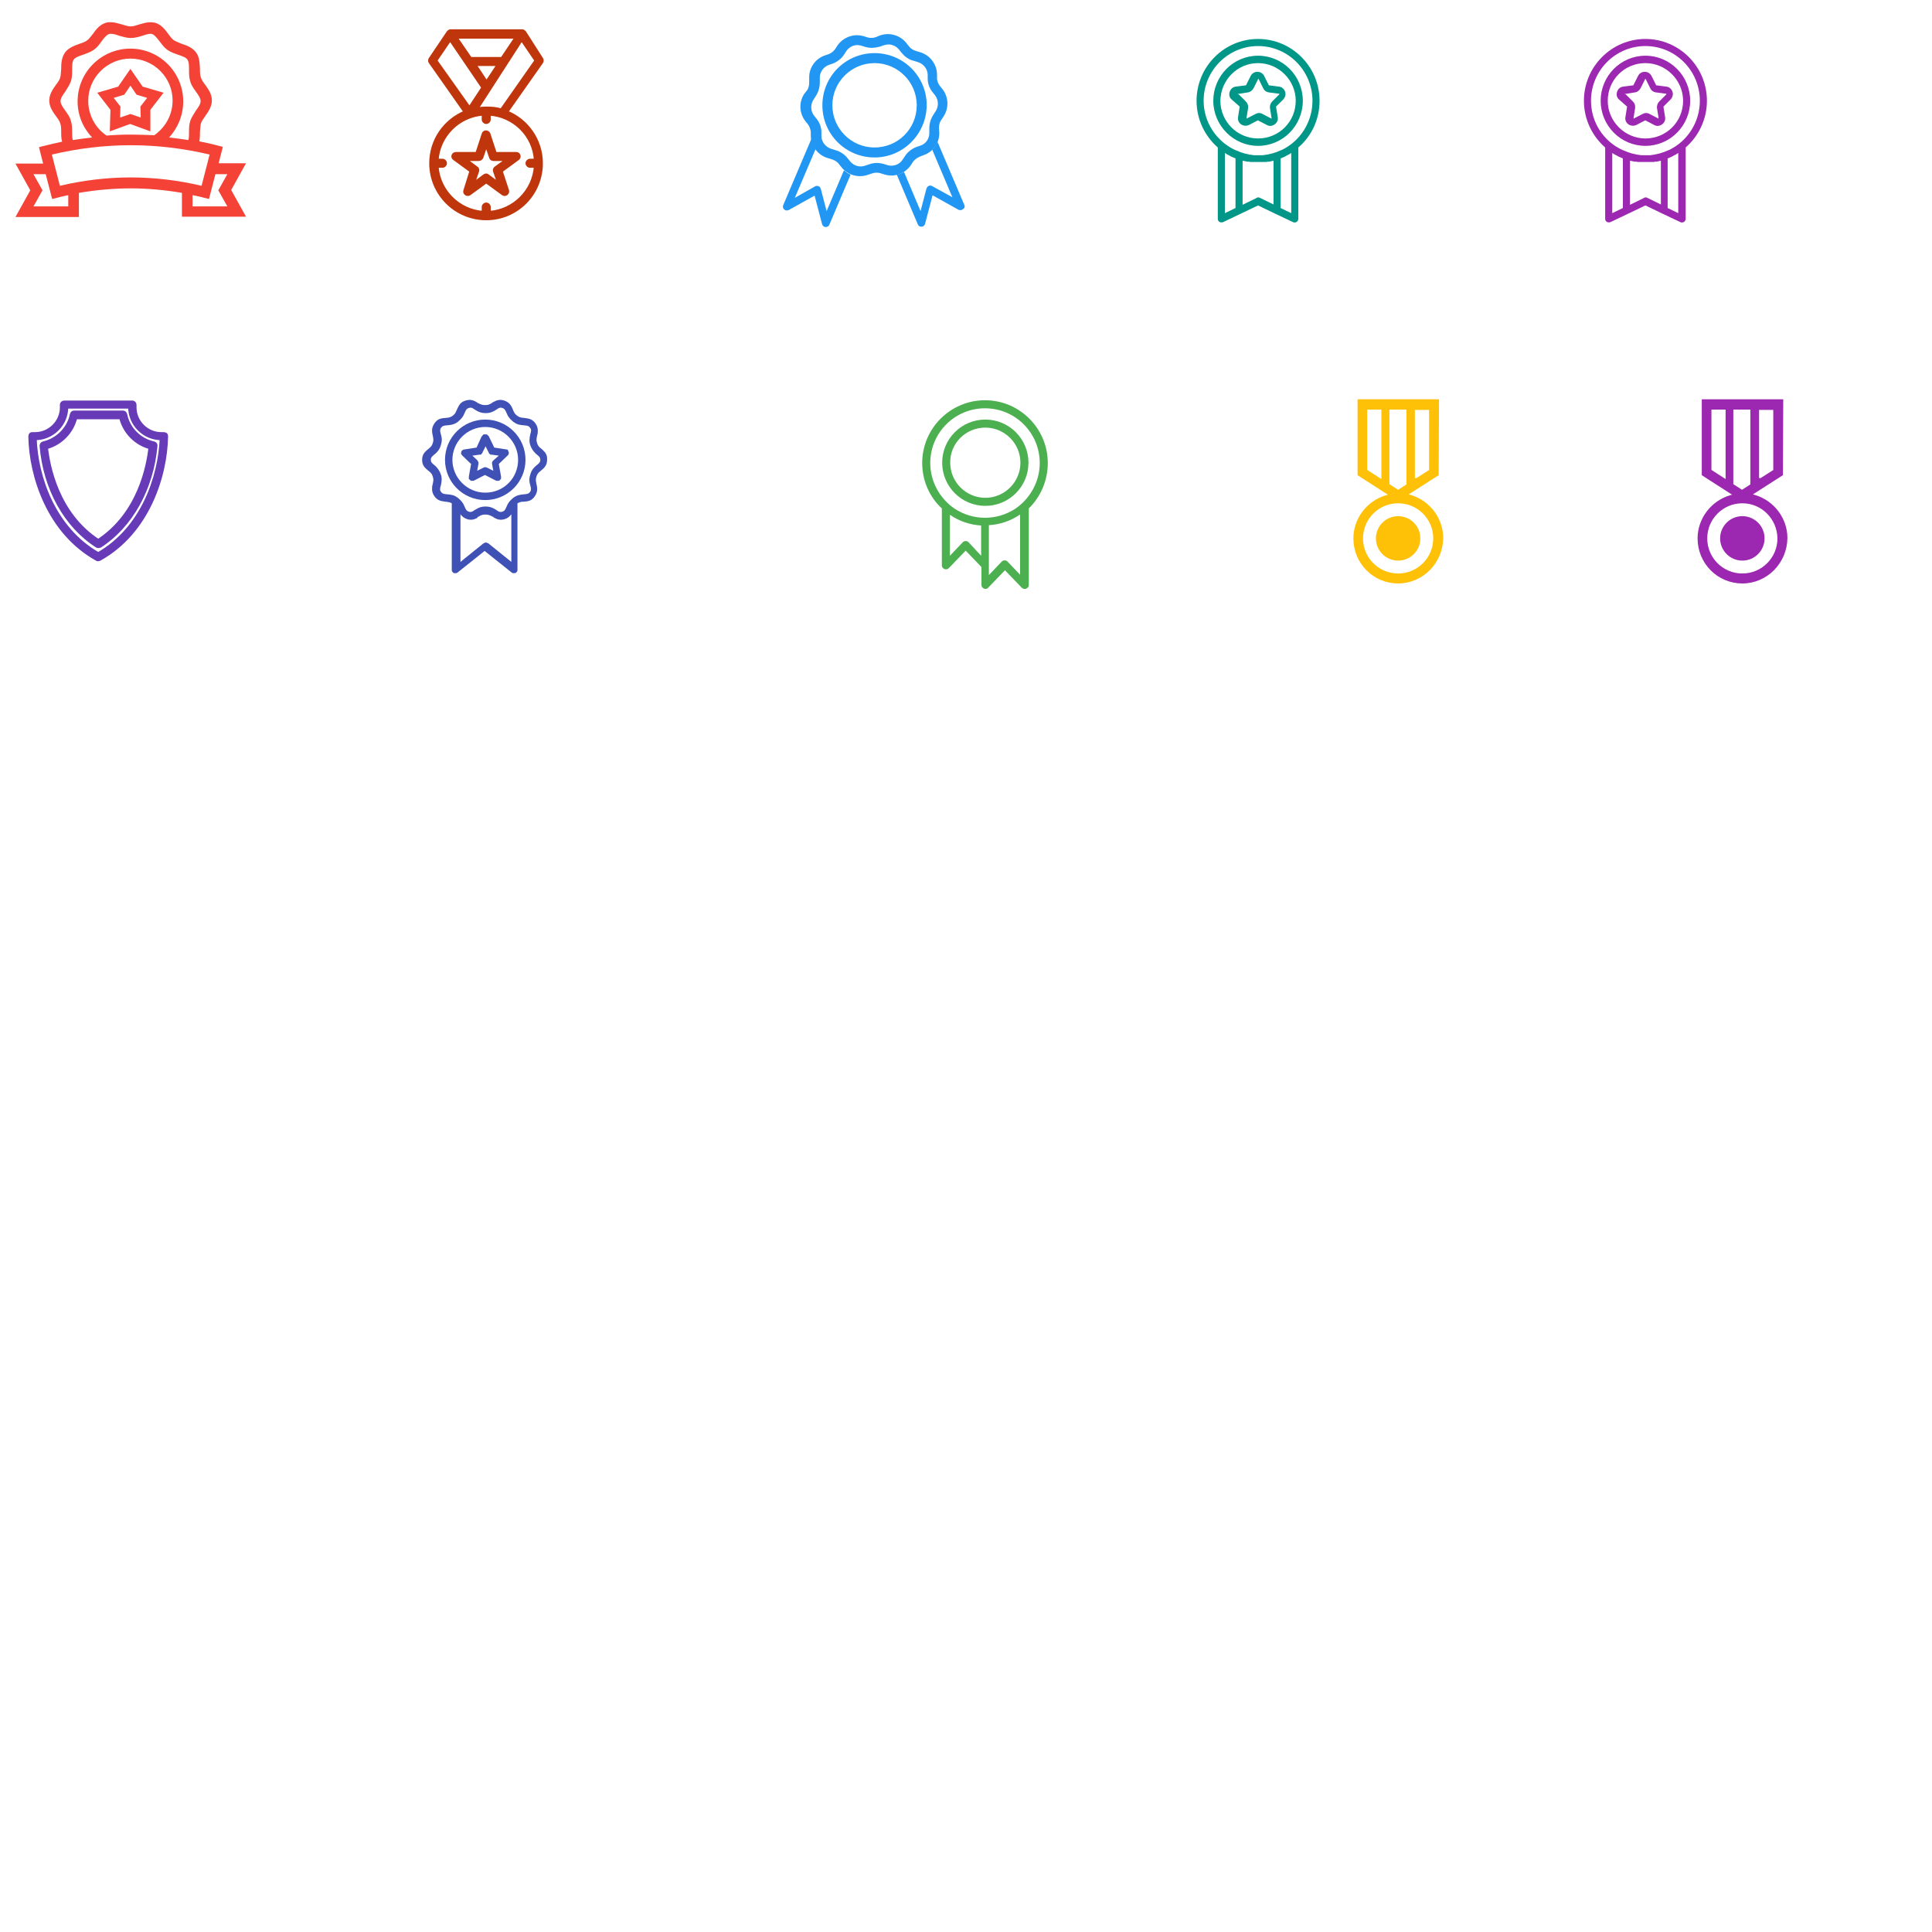 <?xml version="1.0" encoding="utf-8"?>
<!-- Generator: Adobe Illustrator 21.0.0, SVG Export Plug-In . SVG Version: 6.00 Build 0)  -->
<svg version="1.1" id="Layer_1" xmlns="http://www.w3.org/2000/svg" xmlns:xlink="http://www.w3.org/1999/xlink" x="0px" y="0px"
	 viewBox="0 0 600 600" style="enable-background:new 0 0 600 600;" xml:space="preserve">
<style type="text/css">
	.st0{fill:#F44336;}
	.st1{fill:#BF360C;stroke:#BF360C;stroke-miterlimit:10;}
	.st2{fill:#2196F3;stroke:#2196F3;stroke-miterlimit:10;}
	.st3{fill:#009688;}
	.st4{fill:#9C27B0;}
	.st5{fill:#673AB7;stroke:#673AB7;stroke-miterlimit:10;}
	.st6{fill:#3F51B5;}
	.st7{fill:#4CAF50;}
	.st8{fill:#FFC107;stroke:#FFC107;stroke-miterlimit:10;}
	.st9{fill:#9C27B0;stroke:#9C27B0;stroke-miterlimit:10;}
</style>
<g>
	<path class="st0" d="M46.7,34.1l4.1-5.3l-6.5-1.9l-3.8-5.5l-3.8,5.5l-6.5,1.9l4.1,5.3l-0.2,6.7l6.3-2.3l6.3,2.3L46.7,34.1z
		 M43.7,36.5l-3.2-1.1l-3.2,1.1l0.1-3.4l-2.1-2.7l3.3-1l1.9-2.8l1.9,2.8l3.3,1l-2.1,2.7L43.7,36.5z"/>
	<path class="st0" d="M56.5,67.4v-7.5c-5.2-0.9-10.6-1.4-15.9-1.4c-5.4,0-10.8,0.5-16.1,1.4v7.5H4.8l4.6-8.3l-4.6-8.3h8.6l-1.3-5.1
		l1.6-0.4c1.7-0.4,3.6-0.9,5.6-1.3C19,43,19,42,19,41c0-1,0-1.9-0.3-2.7c-0.2-0.7-0.7-1.4-1.3-2.2c-1-1.4-2.1-2.9-2.1-4.9
		c0-1.9,1.1-3.5,2.1-4.9c0.6-0.8,1.1-1.5,1.3-2.2c0.2-0.7,0.2-1.7,0.3-2.7c0-1.7,0.1-3.5,1.2-5.1c1.1-1.5,2.9-2.1,4.5-2.7
		c0.9-0.3,1.8-0.6,2.4-1.1c0.6-0.4,1.1-1.2,1.7-1.9c1-1.4,2.1-2.9,4-3.5c0.5-0.2,1-0.2,1.6-0.2c1.2,0,2.4,0.4,3.5,0.7
		c1,0.3,1.9,0.6,2.7,0.6c0.8,0,1.7-0.3,2.6-0.6c1.1-0.3,2.3-0.7,3.5-0.7c0.6,0,1.1,0.1,1.6,0.2c1.8,0.6,3,2.1,4,3.5
		c0.6,0.8,1.1,1.5,1.7,1.9c0.6,0.4,1.5,0.7,2.4,1.1c1.6,0.5,3.4,1.2,4.5,2.7c1.1,1.5,1.1,3.4,1.2,5.1c0,1,0,1.9,0.3,2.7
		c0.2,0.7,0.7,1.4,1.3,2.2c1,1.4,2.1,2.9,2.1,4.9c0,1.9-1.1,3.5-2.1,4.9c-0.5,0.8-1.1,1.5-1.3,2.2c-0.2,0.7-0.2,1.7-0.3,2.7
		c0,0.9,0,1.9-0.2,2.9c2,0.4,3.9,0.8,5.7,1.3l1.6,0.4l-1.3,5.1h8.5l-4.6,8.3l4.6,8.3H56.5z M70.6,64.1l-2.8-5l2.8-5h-3.7l-2,7.7
		l-1.6-0.4c-1-0.3-2.2-0.5-3.5-0.8v3.5H70.6z M21.2,64.1v-3.5c-1.3,0.3-2.4,0.5-3.4,0.8l-1.6,0.4l-2-7.7h-3.8l2.8,5l-2.8,5H21.2z
		 M18.6,57.7c7.2-1.7,14.6-2.6,22-2.6c7.4,0,14.8,0.9,22,2.6l2.5-9.7c-8-1.9-16.2-2.9-24.5-2.9c-8.2,0-16.5,1-24.5,2.9L18.6,57.7z
		 M34.4,10.5c-0.2,0-0.4,0-0.6,0.1c-0.8,0.3-1.6,1.3-2.3,2.3c-0.7,1-1.4,1.9-2.4,2.6c-1,0.7-2.2,1.1-3.3,1.5
		c-1.2,0.4-2.4,0.8-2.9,1.5c-0.5,0.7-0.5,1.9-0.5,3.2c0,1.2,0,2.4-0.4,3.6c-0.4,1.1-1.1,2.1-1.7,3.1c-0.8,1.1-1.5,2.1-1.5,3
		c0,0.9,0.7,1.9,1.5,3c0.7,1,1.4,1.9,1.7,3.1c0.4,1.2,0.4,2.4,0.4,3.6c0,0.9,0,1.7,0.2,2.4c2-0.3,4-0.6,6-0.8
		c-2.9-3.1-4.5-7-4.5-11.2c0-9.1,7.4-16.4,16.4-16.4c9.1,0,16.4,7.4,16.4,16.4c0,4.2-1.6,8.2-4.4,11.2c2,0.2,4,0.5,6,0.8
		c0.2-0.7,0.2-1.5,0.2-2.4c0-1.2,0-2.4,0.4-3.6c0.4-1.1,1.1-2.1,1.7-3.1c0.8-1.1,1.5-2.1,1.5-3s-0.7-1.9-1.5-3
		c-0.7-1-1.4-1.9-1.7-3.1c-0.4-1.2-0.4-2.4-0.4-3.6c0-1.3,0-2.5-0.5-3.2c-0.5-0.7-1.7-1.1-2.9-1.5c-1.1-0.4-2.3-0.8-3.3-1.5
		c-1-0.7-1.7-1.7-2.4-2.6c-0.8-1-1.5-2-2.3-2.3c-0.2-0.1-0.4-0.1-0.6-0.1c-0.7,0-1.6,0.3-2.5,0.6c-1.2,0.4-2.4,0.7-3.6,0.7
		s-2.5-0.4-3.6-0.7C36,10.7,35.1,10.5,34.4,10.5z M40.5,18.2c-7.2,0-13.1,5.9-13.1,13.1c0,4.3,2.1,8.4,5.7,10.8
		c2.5-0.2,5-0.3,7.5-0.3c2.4,0,4.9,0.1,7.3,0.2c3.6-2.5,5.7-6.5,5.7-10.8C53.6,24.1,47.8,18.2,40.5,18.2z"/>
</g>
<g>
	<g>
		<path class="st1" d="M162.9,10c-0.2-0.2-0.5-0.4-0.7-0.4h-22.3l0,0l0,0l0,0c-0.3,0-0.5,0.2-0.7,0.4l-5.6,8.3c-0.2,0.3-0.2,0.7,0,1
			l10.9,15.5c-6.3,2.6-10.7,8.7-10.7,15.9c0,9.5,7.7,17.2,17.2,17.2c9.5,0,17.1-7.7,17.1-17.2c0-7.2-4.5-13.4-10.8-15.9l10.9-15.5
			c0.2-0.3,0.2-0.7,0-1L162.9,10z M151.1,25.6l-3.7-5.6h7.4L151.1,25.6z M155.9,18.2h-9.8l-4.6-6.7h18.9L155.9,18.2z M139.8,12.2
			l10.2,15l-4.2,6.4l-10.5-14.8L139.8,12.2z M166.3,49.8h-1.7c-0.5,0-0.9,0.4-0.9,0.9c0,0.5,0.4,0.9,0.9,0.9h1.7
			c-0.5,7.7-6.7,13.9-14.4,14.4v-1.7c0-0.5-0.4-0.9-0.9-0.9s-0.9,0.4-0.9,0.9v1.7c-7.7-0.5-13.9-6.7-14.4-14.4h1.7
			c0.5,0,0.9-0.4,0.9-0.9c0-0.5-0.4-0.9-0.9-0.9h-1.7c0.5-7.7,6.7-13.9,14.4-14.4v1.7c0,0.5,0.4,0.9,0.9,0.9s0.9-0.4,0.9-0.9v-1.7
			C159.7,35.9,165.9,42.1,166.3,49.8z M155.7,34.2c-1.5-0.5-3-0.6-4.6-0.6c-1.1,0-2.1,0.1-3.1,0.3L162,12.2l4.5,6.6L155.7,34.2z"/>
	</g>
	<g>
		<path class="st1" d="M151.8,41.6c-0.3-0.8-1.5-0.8-1.7,0l-2,6.1h-6.5c-0.9,0-1.3,1.1-0.5,1.6l5.2,3.8l-1.9,6.1
			c-0.3,0.8,0.7,1.5,1.4,1l5.2-3.8l5.2,3.8c0.7,0.5,1.6-0.2,1.4-1l-2-6.1l5.2-3.8c0.7-0.5,0.4-1.6-0.5-1.6h-6.5L151.8,41.6z
			 M154,52.1c-0.4,0.3-0.5,0.6-0.4,1l1.4,4.1l-3.5-2.6c-0.3-0.3-0.7-0.3-1.1,0l-3.5,2.6l1.4-4.1c0.1-0.4,0-0.8-0.4-1l-3.5-2.6h4.3
			c0.4,0,0.7-0.3,0.9-0.6l1.4-4.1l1.4,4.1c0.1,0.4,0.5,0.6,0.9,0.6h4.3L154,52.1z"/>
	</g>
</g>
<g>
	<path class="st2" d="M282.4,51.1l0.7-1.1c0.6-0.8,1.4-1.4,2.3-1.8l1.3-0.5c2.8-1,4.6-3.6,4.5-6.6l-0.1-1.3c0-1,0.2-2,0.8-2.8
		l0.7-1.1c1.6-2.4,1.5-5.6-0.3-7.9l-0.8-1c-0.6-0.8-1-1.7-1-2.7l0-1.3c-0.1-2.9-2.1-5.5-4.9-6.3l-1.3-0.4c-1-0.3-1.8-0.8-2.4-1.6
		l-0.8-1c-1.8-2.3-4.9-3.2-7.7-2.2l-1.2,0.5c-0.9,0.3-1.9,0.4-2.9,0.1l-1.3-0.4c-2.8-0.8-5.8,0.3-7.5,2.7l-0.7,1.1
		c-0.6,0.8-1.3,1.4-2.3,1.8l-1.2,0.4c-2.8,1-4.6,3.6-4.5,6.6l0,1.3c0,1-0.2,2-0.8,2.8l-0.8,1c-1.6,2.4-1.5,5.6,0.3,7.9l0.8,1
		c0.6,0.8,0.9,1.7,1,2.7l0,1.3c0.1,2.9,2.1,5.5,4.9,6.3l1.3,0.4c0.9,0.3,1.8,0.8,2.4,1.6l0.8,1c1.8,2.3,4.9,3.2,7.7,2.2l1.2-0.4
		c0.9-0.3,1.9-0.4,2.9-0.1l1.3,0.4C277.7,54.6,280.7,53.5,282.4,51.1z M280.7,49.9c-1.1,1.7-3.2,2.4-5.1,1.9l-1.3-0.4
		c-1.4-0.4-2.8-0.4-4.2,0.1l-1.2,0.4c-1.9,0.7-4,0.1-5.3-1.5l-0.8-1c-0.9-1.1-2.1-1.9-3.5-2.3l-1.3-0.4c-1.9-0.6-3.3-2.3-3.4-4.3
		l0-1.3c0-1.4-0.5-2.8-1.4-3.9l-0.8-1c-1.2-1.6-1.3-3.8-0.2-5.5l0.7-1.1c0.8-1.2,1.2-2.6,1.2-4l0-1.3c-0.1-2,1.2-3.9,3.1-4.6
		l1.2-0.4c1.3-0.5,2.5-1.4,3.3-2.6l0.7-1.1c0.9-1.3,2.3-2.1,3.9-2.1c0.4,0,0.9,0.1,1.3,0.2l1.3,0.4c1.4,0.4,2.8,0.3,4.2-0.1l1.2-0.4
		c1.9-0.7,4-0.1,5.3,1.5l0.8,1c0.9,1.1,2.1,2,3.5,2.3l1.3,0.4c1.9,0.6,3.3,2.3,3.4,4.3l0,1.3c0,1.4,0.5,2.8,1.4,3.9l0.8,1
		c1.2,1.6,1.3,3.8,0.2,5.5l-0.7,1.1c-0.8,1.2-1.2,2.6-1.2,4l0,1.3c0.1,2-1.2,3.9-3.1,4.5l-1.2,0.4c-1.3,0.5-2.5,1.4-3.3,2.6
		L280.7,49.9z"/>
	<path class="st2" d="M287.3,32.7c0-8.7-7-15.7-15.7-15.7c-8.7,0-15.7,7-15.7,15.7s7,15.7,15.7,15.7l0,0
		C280.2,48.4,287.2,41.4,287.3,32.7z M271.6,46.3c-7.5,0-13.6-6.1-13.6-13.6s6.1-13.6,13.6-13.6c7.5,0,13.6,6.1,13.6,13.6
		C285.2,40.3,279.1,46.3,271.6,46.3z"/>
	<path class="st2" d="M299,63.8l-7.9-18.6c-0.3,0.5-0.6,1-1,1.4l6.7,15.8l-7.6-4.2c-0.2-0.1-0.4-0.1-0.6,0c-0.2,0.1-0.3,0.3-0.4,0.5
		l-2.2,8.4l-5.5-13c-0.4,0.2-0.8,0.4-1.3,0.5l6.3,14.9c0.1,0.3,0.4,0.4,0.6,0.4h0.1c0.3,0,0.5-0.2,0.6-0.5l2.5-9.5l8.6,4.8
		c0.3,0.1,0.6,0.1,0.8-0.1C299.1,64.4,299.2,64.1,299,63.8z"/>
	<path class="st2" d="M256.6,67.1l-2.2-8.4c-0.1-0.2-0.2-0.4-0.4-0.4c-0.2-0.1-0.4-0.1-0.6,0l-7.6,4.3l6.9-16.2
		c-0.3-0.6-0.6-1.2-0.8-1.8l-8.2,19.3c-0.1,0.3-0.1,0.6,0.2,0.8c0.2,0.2,0.5,0.2,0.8,0.1l8.6-4.8l2.5,9.5c0.1,0.3,0.3,0.5,0.6,0.5
		h0.1c0.3,0,0.5-0.2,0.6-0.4l6.4-15.1c-0.4-0.2-0.8-0.5-1.2-0.8L256.6,67.1z"/>
</g>
<g>
	<g>
		<path class="st3" d="M384.4,29.2C384.4,29.1,384.4,29.1,384.4,29.2l3.1-0.5c0.8-0.1,1.4-0.6,1.8-1.3l1.4-2.8c0,0,0-0.1,0.1-0.1
			c0.1,0,0.1,0,0.1,0.1l1.4,2.8c0.3,0.7,1,1.2,1.8,1.3l3.1,0.4c0,0,0.1,0,0.1,0.1c0,0.1,0,0.1,0,0.1l-2.2,2.2
			c-0.5,0.5-0.8,1.3-0.7,2.1l0.5,3.1c0,0,0,0.1,0,0.1c-0.1,0-0.1,0-0.1,0l-2.7-1.4c-0.3-0.2-0.7-0.3-1.1-0.3c-0.4,0-0.7,0.1-1.1,0.3
			l-2.7,1.4c0,0-0.1,0-0.1,0c-0.1,0,0-0.1,0-0.1l0.5-3.1c0.1-0.8-0.1-1.5-0.7-2.1l-2.2-2.2C384.4,29.3,384.3,29.3,384.4,29.2
			L384.4,29.2z M385,33.1C385.1,33.1,385.1,33.2,385,33.1l-0.5,3.2c-0.2,0.9,0.2,1.8,0.9,2.3c0.7,0.5,1.7,0.6,2.5,0.2l2.7-1.4
			c0,0,0.1,0,0.1,0l2.7,1.4c0.3,0.2,0.7,0.3,1.1,0.3c0.5,0,1-0.2,1.4-0.5c0.7-0.5,1.1-1.4,0.9-2.3l-0.5-3.1c0,0,0-0.1,0-0.1l2.2-2.2
			c0.6-0.6,0.9-1.6,0.6-2.4c-0.3-0.9-1-1.5-1.9-1.6l-3.1-0.4c0,0-0.1,0-0.1-0.1l-1.4-2.8h0c-0.4-0.8-1.2-1.3-2.1-1.3
			c-0.9,0-1.7,0.5-2.1,1.3l-1.4,2.8c0,0,0,0.1-0.1,0.1l-3.1,0.4c-0.9,0.1-1.6,0.7-1.9,1.6c-0.3,0.9-0.1,1.8,0.6,2.4L385,33.1z
			 M401,47.5v18.7l-3.3-1.6V49.2c0.5-0.2,1-0.4,1.4-0.6c0.1,0,0.1-0.1,0.2-0.1c0.1-0.1,0.2-0.1,0.3-0.2
			C400.1,48.1,400.6,47.8,401,47.5L401,47.5z M390.2,61.5l-4.3,2.1V49.9c0.1,0,0.2,0.1,0.4,0.1c0,0,0.1,0,0.1,0c0.1,0,0.2,0,0.3,0.1
			c0.1,0,0.2,0,0.2,0c0.1,0,0.2,0,0.3,0.1c0.1,0,0.2,0,0.3,0c0.1,0,0.2,0,0.3,0c0.1,0,0.3,0,0.4,0.1c0.1,0,0.1,0,0.2,0
			c0.1,0,0.3,0,0.4,0c0.1,0,0.1,0,0.2,0c0.1,0,0.2,0,0.3,0l0,0c0,0,0,0,0,0c0.1,0,0.1,0,0.2,0c0.1,0,0.2,0,0.4,0c0,0,0.1,0,0.1,0
			c0,0,0.1,0,0.1,0c0.2,0,0.4,0,0.6,0s0.4,0,0.6,0c0,0,0.1,0,0.1,0c0,0,0.1,0,0.1,0c0.1,0,0.2,0,0.4,0c0.1,0,0.1,0,0.2,0
			c0,0,0,0,0,0l0,0c0.1,0,0.2,0,0.3,0c0.1,0,0.1,0,0.2,0c0.1,0,0.3,0,0.4,0c0.1,0,0.1,0,0.2,0c0.1,0,0.3,0,0.4-0.1
			c0.1,0,0.2,0,0.3,0c0.1,0,0.2,0,0.3,0c0.1,0,0.2,0,0.3-0.1c0.1,0,0.2,0,0.2,0c0.1,0,0.2,0,0.3-0.1c0,0,0.1,0,0.1,0
			c0.1,0,0.2-0.1,0.4-0.1v13.6l-4.3-2.1c-0.2-0.1-0.3-0.1-0.5-0.1S390.4,61.4,390.2,61.5L390.2,61.5z M380.4,47.5
			c0.4,0.3,0.9,0.6,1.4,0.8c0.1,0.1,0.2,0.1,0.3,0.2c0.1,0,0.1,0.1,0.2,0.1c0.5,0.2,0.9,0.4,1.4,0.6v15.4l-3.3,1.6V47.5z
			 M373.8,31.3c0-9.4,7.6-17,16.9-17c9.3,0,16.9,7.6,16.9,17c0,6.7-3.9,12.6-9.6,15.3c-0.1,0-0.2,0.1-0.3,0.1c0,0,0,0,0,0
			c-1.7,0.8-3.6,1.3-5.5,1.5c0,0,0,0,0,0c-0.1,0-0.2,0-0.3,0c0,0-0.1,0-0.1,0c-0.1,0-0.2,0-0.2,0c-0.1,0-0.1,0-0.2,0
			c-0.1,0-0.1,0-0.2,0c-0.1,0-0.3,0-0.4,0s-0.3,0-0.4,0c-0.1,0-0.1,0-0.2,0c-0.1,0-0.1,0-0.2,0c-0.1,0-0.2,0-0.2,0c0,0-0.1,0-0.1,0
			c-0.1,0-0.2,0-0.3,0c0,0,0,0,0,0c-1.9-0.2-3.8-0.7-5.5-1.5l0,0c-0.1,0-0.2-0.1-0.3-0.1C377.8,43.9,373.8,38,373.8,31.3L373.8,31.3
			z M409.8,31.3c0-10.6-8.6-19.2-19.1-19.2c-10.5,0-19.1,8.6-19.1,19.2c0,5.8,2.6,11,6.6,14.5V68c0,0.4,0.2,0.7,0.5,0.9
			c0.3,0.2,0.7,0.2,1.1,0.1l10.9-5.2l5.4,2.6l0,0l5.5,2.6c0.2,0.1,0.3,0.1,0.5,0.1c0.2,0,0.4-0.1,0.6-0.2c0.3-0.2,0.5-0.6,0.5-0.9
			V45.8C407.3,42.3,409.8,37.1,409.8,31.3L409.8,31.3z M390.7,19.6c6.4,0,11.7,5.3,11.7,11.7c0,6.5-5.2,11.7-11.7,11.7
			s-11.7-5.3-11.7-11.7C379.1,24.8,384.3,19.6,390.7,19.6 M390.7,45.3c7.7,0,13.9-6.3,13.9-14c0-7.7-6.2-14-13.9-14
			s-13.9,6.3-13.9,14C376.8,39,383.1,45.3,390.7,45.3"/>
	</g>
</g>
<g>
	<g>
		<path class="st4" d="M504.6,29.2C504.6,29.1,504.7,29.1,504.6,29.2l3.1-0.5c0.8-0.1,1.4-0.6,1.8-1.3l1.4-2.8c0,0,0-0.1,0.1-0.1
			c0.1,0,0.1,0,0.1,0.1l1.4,2.8c0.3,0.7,1,1.2,1.8,1.3l3.1,0.4c0,0,0.1,0,0.1,0.1c0,0.1,0,0.1,0,0.1l-2.2,2.2
			c-0.5,0.5-0.8,1.3-0.7,2.1l0.5,3.1c0,0,0,0.1,0,0.1c-0.1,0-0.1,0-0.1,0l-2.7-1.4c-0.3-0.2-0.7-0.3-1.1-0.3c-0.4,0-0.7,0.1-1.1,0.3
			l-2.7,1.4c0,0-0.1,0-0.1,0c-0.1,0,0-0.1,0-0.1l0.5-3.1c0.1-0.8-0.1-1.5-0.7-2.1l-2.2-2.2C504.6,29.3,504.6,29.3,504.6,29.2
			L504.6,29.2z M505.3,33.1C505.3,33.1,505.3,33.2,505.3,33.1l-0.5,3.2c-0.2,0.9,0.2,1.8,0.9,2.3c0.7,0.5,1.7,0.6,2.5,0.2l2.7-1.4
			c0,0,0.1,0,0.1,0l2.7,1.4c0.3,0.2,0.7,0.3,1.1,0.3c0.5,0,1-0.2,1.4-0.5c0.7-0.5,1.1-1.4,0.9-2.3l-0.5-3.1c0,0,0-0.1,0-0.1l2.2-2.2
			c0.6-0.6,0.9-1.6,0.6-2.4c-0.3-0.9-1-1.5-1.9-1.6l-3.1-0.4c0,0-0.1,0-0.1-0.1l-1.4-2.8h0c-0.4-0.8-1.2-1.3-2.1-1.3
			c-0.9,0-1.7,0.5-2.1,1.3l-1.4,2.8c0,0,0,0.1-0.1,0.1l-3.1,0.4c-0.9,0.1-1.6,0.7-1.9,1.6c-0.3,0.9-0.1,1.8,0.6,2.4L505.3,33.1z
			 M521.2,47.5v18.7l-3.3-1.6V49.2c0.5-0.2,1-0.4,1.4-0.6c0.1,0,0.1-0.1,0.2-0.1c0.1-0.1,0.2-0.1,0.3-0.2
			C520.3,48.1,520.8,47.8,521.2,47.5L521.2,47.5z M510.5,61.5l-4.3,2.1V49.9c0.1,0,0.2,0.1,0.4,0.1c0,0,0.1,0,0.1,0
			c0.1,0,0.2,0,0.3,0.1c0.1,0,0.2,0,0.2,0c0.1,0,0.2,0,0.3,0.1c0.1,0,0.2,0,0.3,0c0.1,0,0.2,0,0.3,0c0.1,0,0.3,0,0.4,0.1
			c0.1,0,0.1,0,0.2,0c0.1,0,0.3,0,0.4,0c0.1,0,0.1,0,0.2,0c0.1,0,0.2,0,0.3,0c0,0,0,0,0,0c0,0,0,0,0,0c0.1,0,0.1,0,0.2,0
			c0.1,0,0.2,0,0.4,0c0,0,0.1,0,0.1,0c0,0,0.1,0,0.1,0c0.2,0,0.4,0,0.6,0s0.4,0,0.6,0c0,0,0.1,0,0.1,0c0,0,0.1,0,0.1,0
			c0.1,0,0.2,0,0.4,0c0.1,0,0.1,0,0.2,0c0,0,0,0,0,0l0,0c0.1,0,0.2,0,0.3,0c0.1,0,0.1,0,0.2,0c0.1,0,0.3,0,0.4,0c0.1,0,0.1,0,0.2,0
			c0.1,0,0.3,0,0.4-0.1c0.1,0,0.2,0,0.3,0c0.1,0,0.2,0,0.3,0c0.1,0,0.2,0,0.3-0.1c0.1,0,0.2,0,0.2,0c0.1,0,0.2,0,0.3-0.1
			c0,0,0.1,0,0.1,0c0.1,0,0.2-0.1,0.4-0.1v13.6l-4.3-2.1c-0.2-0.1-0.3-0.1-0.5-0.1S510.6,61.4,510.5,61.5L510.5,61.5z M500.7,47.5
			c0.4,0.3,0.9,0.6,1.4,0.8c0.1,0.1,0.2,0.1,0.3,0.2c0.1,0,0.1,0.1,0.2,0.1c0.5,0.2,0.9,0.4,1.4,0.6v15.4l-3.3,1.6V47.5z
			 M494.1,31.3c0-9.4,7.6-17,16.9-17s16.9,7.6,16.9,17c0,6.7-3.9,12.6-9.6,15.3c-0.1,0-0.2,0.1-0.3,0.1c0,0,0,0,0,0
			c-1.7,0.8-3.6,1.3-5.5,1.5c0,0,0,0,0,0c-0.1,0-0.2,0-0.3,0c0,0-0.1,0-0.1,0c-0.1,0-0.2,0-0.2,0c-0.1,0-0.1,0-0.2,0
			c-0.1,0-0.1,0-0.2,0c-0.1,0-0.3,0-0.4,0s-0.3,0-0.4,0c-0.1,0-0.1,0-0.2,0c-0.1,0-0.1,0-0.2,0c-0.1,0-0.2,0-0.2,0c0,0-0.1,0-0.1,0
			c-0.1,0-0.2,0-0.3,0c0,0,0,0,0,0c-1.9-0.2-3.8-0.7-5.5-1.5c0,0,0,0,0,0c-0.1,0-0.2-0.1-0.3-0.1C498,43.9,494.1,38,494.1,31.3
			L494.1,31.3z M530.1,31.3c0-10.6-8.6-19.2-19.1-19.2s-19.1,8.6-19.1,19.2c0,5.8,2.6,11,6.6,14.5V68c0,0.4,0.2,0.7,0.5,0.9
			c0.3,0.2,0.7,0.2,1.1,0.1l10.9-5.2l5.4,2.6l0,0l5.5,2.6c0.2,0.1,0.3,0.1,0.5,0.1c0.2,0,0.4-0.1,0.6-0.2c0.3-0.2,0.5-0.6,0.5-0.9
			V45.8C527.5,42.3,530.1,37.1,530.1,31.3L530.1,31.3z M511,19.6c6.4,0,11.7,5.3,11.7,11.7c0,6.5-5.2,11.7-11.7,11.7
			c-6.4,0-11.7-5.3-11.7-11.7C499.3,24.8,504.5,19.6,511,19.6 M511,45.3c7.7,0,13.9-6.3,13.9-14c0-7.7-6.2-14-13.9-14
			c-7.7,0-13.9,6.3-13.9,14C497.1,39,503.3,45.3,511,45.3"/>
	</g>
</g>
<g>
	<g transform="translate(-242, -349)">
		<g transform="translate(242, 349)">
			<path class="st5" d="M10.9,136.2c0.4,11.8,5.8,27.9,19.6,35.8c13.8-7.9,19.1-24,19.6-35.8c-5.4,0-9.8-4.4-9.8-9.8H20.7
				C20.7,131.8,16.3,136.2,10.9,136.2z M30.5,173.8c-0.1,0-0.3,0-0.4-0.1c-15-8.3-20.6-25.8-20.8-38.2c0-0.2,0.1-0.4,0.2-0.6
				c0.2-0.2,0.4-0.2,0.6-0.2h0.8c4.5,0,8.2-3.7,8.2-8.2v-0.8c0-0.5,0.4-0.8,0.8-0.8h21.2c0.5,0,0.8,0.4,0.8,0.8v0.8
				c0,4.5,3.7,8.2,8.2,8.2h0.8c0.2,0,0.4,0.1,0.6,0.2c0.2,0.2,0.2,0.4,0.2,0.6c-0.2,12.4-5.8,29.9-20.8,38.2
				C30.7,173.7,30.6,173.8,30.5,173.8z"/>
			<path class="st5" d="M14.4,139c0.6,5.5,3.3,20.5,16.1,28.9c12.8-8.4,15.5-23.4,16.1-28.9c-4.5-1.2-8-4.8-9.1-9.3H23.5
				C22.4,134.2,18.9,137.8,14.4,139 M30.5,169.7c-0.2,0-0.3,0-0.4-0.1c-9.7-6.2-16.2-17.8-17.3-31.1c0-0.4,0.2-0.8,0.6-0.9
				c4.4-1,7.9-4.5,8.8-8.9c0.1-0.4,0.4-0.7,0.8-0.7h15.2c0.4,0,0.7,0.3,0.8,0.7c0.9,4.4,4.3,7.9,8.8,8.9c0.4,0.1,0.7,0.5,0.6,0.9
				c-1.2,13.3-7.7,24.9-17.3,31.1C30.8,169.7,30.6,169.7,30.5,169.7"/>
		</g>
	</g>
</g>
<g>
	<path class="st6" d="M147.5,127.1C147.5,127.1,147.5,127.1,147.5,127.1C147.5,127.2,147.5,127.2,147.5,127.1z"/>
	<path class="st6" d="M154,127.1C154,127.1,154,127.1,154,127.1C153.9,127.2,153.9,127.2,154,127.1z"/>
	<path class="st6" d="M147.5,158.5C147.5,158.5,147.5,158.5,147.5,158.5C147.5,158.5,147.5,158.5,147.5,158.5z"/>
	<path class="st6" d="M153.9,158.5C154,158.5,154,158.5,153.9,158.5C153.9,158.5,153.9,158.5,153.9,158.5z"/>
	<path class="st6" d="M168.5,139.7c0,0-0.4-0.4-0.6-0.5c-0.6-0.5-0.9-0.9-1.1-1.6c-0.3-0.8-0.2-1.3,0-2.3c0.2-0.6,0.2-0.8,0.2-1.1
		c0.1-1-0.1-1.8-0.7-2.7c-0.9-1.2-1.7-1.5-3.4-1.7c-1.2-0.1-1.6-0.2-2.3-0.7c-0.4-0.3-0.7-0.6-0.9-1c-0.2-0.3-0.2-0.4-0.5-1.1
		c-0.6-1.4-1.2-2.1-2.6-2.6c-1.2-0.4-2.2-0.2-3.3,0.4c-0.1,0.1-0.6,0.3-0.6,0.4c-0.8,0.5-1.3,0.6-2.1,0.6s-1.3-0.2-2.1-0.6
		c-0.1,0-0.5-0.3-0.6-0.4c-1.1-0.6-2-0.8-3.3-0.4c-1.4,0.4-2,1.2-2.6,2.6c-0.3,0.7-0.4,0.8-0.5,1.1c-0.2,0.4-0.5,0.7-0.9,1
		c-0.7,0.5-1.1,0.6-2.3,0.7c-1.6,0.1-2.5,0.4-3.4,1.7c-0.6,0.9-0.8,1.7-0.7,2.7c0,0.3,0.1,0.5,0.2,1.1c0.2,1,0.3,1.5,0,2.3
		c-0.2,0.7-0.5,1.1-1.1,1.6c-0.1,0.1-0.6,0.5-0.6,0.5c-1.1,0.9-1.6,1.8-1.6,3.1c0,1.4,0.5,2.2,1.6,3.1c0,0,0.4,0.4,0.6,0.5
		c0.6,0.5,0.9,0.9,1.1,1.6c0.3,0.8,0.2,1.3,0,2.3c-0.2,0.6-0.2,0.8-0.2,1.1c-0.1,1,0.1,1.8,0.7,2.7c0.9,1.2,1.7,1.5,3.4,1.7
		c1,0.1,1.5,0.2,2,0.5v20.6c0,0.1,0,0.2,0,0.3c0,0,0,0,0,0c0,0.1,0.1,0.2,0.2,0.4c0,0,0,0,0,0c0,0,0,0,0,0c0.1,0.1,0.2,0.2,0.3,0.3
		c0,0,0,0,0,0c0.1,0.1,0.2,0.1,0.4,0.1c0,0,0,0,0.1,0c0,0,0.1,0,0.1,0c0.1,0,0.2,0,0.3,0c0,0,0,0,0,0c0.1,0,0.2-0.1,0.4-0.2
		c0,0,0,0,0,0l8.4-6.7l8.4,6.7c0,0,0,0,0,0c0.1,0.1,0.2,0.1,0.4,0.2c0,0,0,0,0,0c0.1,0,0.2,0,0.3,0c0,0,0.1,0,0.1,0c0,0,0,0,0.1,0
		c0.1,0,0.3-0.1,0.4-0.1c0,0,0,0,0,0c0.1-0.1,0.2-0.2,0.3-0.3c0,0,0,0,0,0c0,0,0,0,0,0c0.1-0.1,0.1-0.2,0.2-0.4c0,0,0,0,0,0
		c0-0.1,0-0.2,0-0.3v-20.6c0.6-0.3,1-0.5,2-0.5c1.6-0.1,2.5-0.4,3.4-1.7c0.6-0.9,0.8-1.7,0.7-2.7c0-0.3-0.1-0.5-0.2-1.1
		c-0.2-1-0.3-1.5,0-2.3c0.2-0.7,0.5-1.1,1.1-1.6c0.1-0.1,0.6-0.5,0.6-0.5c1.1-0.9,1.6-1.8,1.6-3.1
		C170,141.4,169.5,140.6,168.5,139.7z M148.7,160.4c0.8-0.5,1.3-0.6,2.1-0.6s1.3,0.2,2.1,0.6c0.1,0,0.5,0.3,0.6,0.4
		c1.1,0.6,2,0.8,3.3,0.4c0.9-0.3,1.5-0.8,2-1.5v14.8l-7.2-5.8c0,0-0.1,0-0.1,0c-0.1,0-0.1-0.1-0.2-0.1c-0.1,0-0.1,0-0.2-0.1
		c-0.1,0-0.1,0-0.2,0c-0.1,0-0.1,0-0.2,0c-0.1,0-0.1,0-0.2,0.1c-0.1,0-0.1,0.1-0.2,0.1c0,0-0.1,0-0.1,0l-7.2,5.8v-14.8
		c0.5,0.7,1,1.1,2,1.5c1.2,0.4,2.2,0.2,3.3-0.4C148.1,160.7,148.6,160.4,148.7,160.4z M167,144.2c0,0-0.4,0.4-0.6,0.5
		c-0.8,0.7-1.4,1.5-1.7,2.6c-0.4,1.3-0.4,2.2,0,3.5c0.1,0.5,0.2,0.7,0.2,0.9c0,0.4,0,0.7-0.3,1.1c-0.4,0.5-0.7,0.6-1.7,0.7
		c-1.5,0.1-2.4,0.3-3.5,1.1c-0.6,0.5-1.1,1-1.5,1.6c-0.3,0.4-0.3,0.6-0.7,1.4c-0.4,0.9-0.6,1.1-1.2,1.3c-0.6,0.2-0.9,0.1-1.4-0.2
		c-0.1-0.1-0.5-0.3-0.6-0.4c-1.1-0.7-2-1-3.2-1c-1.3,0-2.1,0.3-3.2,1c-0.1,0-0.5,0.3-0.6,0.4c-0.6,0.3-0.9,0.4-1.4,0.2
		c-0.6-0.2-0.8-0.4-1.2-1.3c-0.4-0.8-0.4-1-0.7-1.4c-0.4-0.6-0.9-1.1-1.5-1.6c-1.1-0.8-1.9-1-3.5-1.1c-1-0.1-1.3-0.2-1.7-0.7
		c-0.3-0.4-0.4-0.7-0.3-1.1c0-0.2,0-0.3,0.2-0.9c0.3-1.4,0.4-2.3,0-3.5c-0.4-1.1-0.9-1.8-1.7-2.6c-0.1-0.1-0.6-0.5-0.6-0.5
		c-0.6-0.5-0.8-0.8-0.8-1.4c0-0.6,0.2-0.9,0.8-1.4c0,0,0.4-0.4,0.6-0.5c0.8-0.7,1.4-1.5,1.7-2.6c0.4-1.3,0.4-2.2,0-3.5
		c-0.1-0.5-0.2-0.7-0.2-0.9c0-0.4,0-0.7,0.3-1.1c0.4-0.5,0.7-0.6,1.7-0.7c1.5-0.1,2.4-0.3,3.5-1.1c0.6-0.5,1.1-1,1.5-1.6
		c0.3-0.4,0.3-0.6,0.7-1.4c0.4-0.9,0.6-1.1,1.2-1.3c0.6-0.2,0.9-0.1,1.4,0.2c0.1,0.1,0.5,0.3,0.6,0.4c1.1,0.7,2,1,3.2,1
		c1.3,0,2.1-0.3,3.2-1c0.1,0,0.5-0.3,0.6-0.4c0.6-0.3,0.9-0.4,1.4-0.2c0.6,0.2,0.8,0.4,1.2,1.3c0.4,0.8,0.4,1,0.7,1.4
		c0.4,0.6,0.9,1.1,1.5,1.6c1.1,0.8,1.9,1,3.5,1.1c1,0.1,1.3,0.2,1.7,0.7c0.3,0.4,0.4,0.7,0.3,1.1c0,0.2,0,0.3-0.2,0.9
		c-0.3,1.4-0.4,2.3,0,3.5c0.4,1.1,0.9,1.8,1.7,2.6c0.1,0.1,0.6,0.5,0.6,0.5c0.6,0.5,0.8,0.8,0.8,1.4
		C167.8,143.4,167.6,143.7,167,144.2z"/>
	<path class="st6" d="M150.7,130.3c-6.9,0-12.5,5.6-12.5,12.5c0,6.9,5.6,12.5,12.5,12.5c6.9,0,12.5-5.6,12.5-12.5
		C163.2,135.9,157.6,130.3,150.7,130.3z M150.7,153c-5.6,0-10.2-4.6-10.2-10.2c0-5.6,4.6-10.2,10.2-10.2c5.6,0,10.2,4.6,10.2,10.2
		C160.9,148.5,156.4,153,150.7,153z"/>
	<path class="st6" d="M157.7,139.7C157.6,139.7,157.6,139.7,157.7,139.7c-0.1-0.1-0.2-0.1-0.3-0.1l-3.9-0.6l-1.7-3.5c0,0,0,0,0,0
		c0,0,0-0.1-0.1-0.1c0,0,0-0.1-0.1-0.1c0,0-0.1-0.1-0.1-0.1c0,0-0.1-0.1-0.1-0.1c0,0-0.1,0-0.1-0.1c0,0-0.1,0-0.1-0.1c0,0,0,0,0,0
		c0,0,0,0-0.1,0c0,0-0.1,0-0.1,0c0,0-0.1,0-0.1,0c0,0-0.1,0-0.1,0c0,0-0.1,0-0.1,0c0,0-0.1,0-0.1,0c0,0-0.1,0-0.1,0c0,0-0.1,0-0.1,0
		c0,0-0.1,0-0.1,0c0,0,0,0-0.1,0c0,0,0,0,0,0c0,0-0.1,0-0.1,0.1c0,0-0.1,0-0.1,0.1c0,0-0.1,0.1-0.1,0.1c0,0-0.1,0.1-0.1,0.1
		c0,0,0,0.1-0.1,0.1c0,0,0,0.1-0.1,0.1c0,0,0,0,0,0L148,139l-3.9,0.6c-0.1,0-0.2,0-0.3,0.1c0,0,0,0,0,0c-0.1,0.1-0.2,0.1-0.3,0.2
		c0,0,0,0,0,0c0,0,0,0,0,0c-0.1,0.1-0.2,0.2-0.2,0.3c0,0,0,0,0,0c0,0.1-0.1,0.2-0.1,0.4c0,0,0,0,0,0.1c0,0,0,0.1,0,0.1
		c0,0.1,0,0.2,0.1,0.3c0,0,0,0,0,0c0.1,0.1,0.1,0.2,0.2,0.3c0,0,0,0,0,0l2.8,2.7l-0.7,3.9c0,0,0,0,0,0c0,0,0,0.1,0,0.1
		c0,0,0,0.1,0,0.1c0,0,0,0.1,0,0.1c0,0,0,0.1,0,0.1c0,0,0,0.1,0,0.1c0,0,0,0.1,0,0.1c0,0,0,0,0,0c0,0,0,0,0,0.1c0,0,0,0.1,0.1,0.1
		c0,0,0,0.1,0.1,0.1c0,0,0.1,0.1,0.1,0.1c0,0,0.1,0,0.1,0.1c0,0,0.1,0,0.1,0.1c0,0,0.1,0,0.1,0.1c0,0,0.1,0,0.1,0c0,0,0.1,0,0.1,0
		c0,0,0,0,0.1,0c0,0,0,0,0,0c0,0,0.1,0,0.1,0c0,0,0.1,0,0.1,0c0,0,0.1,0,0.1,0c0,0,0.1,0,0.1,0c0,0,0.1,0,0.1,0c0,0,0.1,0,0.1,0
		c0,0,0,0,0,0l3.5-1.8l3.5,1.8c0,0,0,0,0,0c0,0,0.1,0,0.1,0c0,0,0.1,0,0.1,0c0,0,0.1,0,0.1,0c0,0,0.1,0,0.1,0c0,0,0.1,0,0.1,0
		c0,0,0.1,0,0.1,0c0,0,0,0,0,0c0,0,0,0,0.1,0c0,0,0.1,0,0.1,0c0,0,0.1,0,0.1,0c0,0,0.1,0,0.1-0.1c0,0,0.1,0,0.1-0.1
		c0,0,0.1,0,0.1-0.1c0,0,0.1-0.1,0.1-0.1c0,0,0-0.1,0.1-0.1c0,0,0-0.1,0.1-0.1c0,0,0,0,0-0.1c0,0,0,0,0,0c0,0,0-0.1,0-0.1
		c0,0,0-0.1,0-0.1c0,0,0-0.1,0-0.1c0,0,0-0.1,0-0.1c0,0,0-0.1,0-0.1c0,0,0-0.1,0-0.1c0,0,0,0,0,0l-0.7-3.9l2.8-2.7c0,0,0,0,0,0
		c0.1-0.1,0.2-0.2,0.2-0.3c0,0,0,0,0,0c0-0.1,0.1-0.2,0.1-0.3c0,0,0-0.1,0-0.1c0,0,0,0,0-0.1c0-0.1,0-0.3-0.1-0.4c0,0,0,0,0,0
		c-0.1-0.1-0.1-0.2-0.2-0.3c0,0,0,0,0,0c0,0,0,0,0,0C157.9,139.8,157.8,139.7,157.7,139.7z M153.2,143L153.2,143L153.2,143
		C153.2,143,153.2,143,153.2,143c-0.1,0.1-0.2,0.2-0.3,0.4c0,0,0,0,0,0c-0.1,0.1-0.1,0.3-0.1,0.4c0,0,0,0,0,0c0,0.1,0,0.1,0,0.2
		l0.4,2.2l-2-1l0,0l0,0c0,0,0,0-0.1,0c0,0-0.1,0-0.1-0.1c0,0-0.1,0-0.1,0c0,0-0.1,0-0.1,0c0,0-0.1,0-0.1,0c0,0-0.1,0-0.1,0
		c0,0-0.1,0-0.1,0c0,0-0.1,0-0.1,0c0,0-0.1,0-0.1,0.1c0,0,0,0-0.1,0l0,0c0,0,0,0,0,0l-2,1l0.4-2.2c0-0.1,0-0.1,0-0.2c0,0,0,0,0,0
		c0-0.1,0-0.3-0.1-0.4c0,0,0,0,0,0c-0.1-0.1-0.1-0.3-0.2-0.4c0,0,0,0,0,0l0,0l0,0l-1.6-1.5l2.2-0.3l0,0l0,0c0,0,0,0,0.1,0
		c0,0,0.1,0,0.1,0c0,0,0.1,0,0.1,0c0,0,0.1,0,0.1,0c0,0,0.1,0,0.1-0.1c0,0,0.1,0,0.1-0.1c0,0,0.1-0.1,0.1-0.1c0,0,0.1-0.1,0.1-0.1
		c0,0,0.1-0.1,0.1-0.1c0,0,0,0,0-0.1l0,0l0,0l1-2l1,2l0,0l0,0c0,0,0,0,0,0.1c0,0,0.1,0.1,0.1,0.1c0,0,0,0.1,0.1,0.1
		c0,0,0,0.1,0.1,0.1c0,0,0.1,0,0.1,0.1c0,0,0.1,0,0.1,0.1c0,0,0.1,0,0.1,0c0,0,0.1,0,0.1,0c0,0,0.1,0,0.1,0c0,0,0,0,0.1,0l0,0l0,0
		l2.2,0.3L153.2,143z"/>
</g>
<g>
	<path class="st7" d="M325.4,143.8c0-10.7-8.7-19.5-19.5-19.5c-10.7,0-19.5,8.7-19.5,19.5c0,5.4,2.2,10.5,6.1,14.1v17.7
		c0,0.5,0.3,0.9,0.8,1.1c0.1,0.1,0.3,0.1,0.5,0.1c0.3,0,0.6-0.1,0.9-0.4l5.2-5.4l4.9,5.1v5.6c0,0.5,0.3,0.9,0.8,1.1
		c0.5,0.2,1,0.1,1.3-0.3l5.2-5.4l5.2,5.4c0.2,0.2,0.6,0.4,0.9,0.4c0.2,0,0.3,0,0.5-0.1c0.5-0.2,0.8-0.6,0.8-1.1v-23.8
		C323.2,154.3,325.4,149.2,325.4,143.8z M288.9,143.8c0-9.4,7.6-17,17-17s17,7.6,17,17c0,5.7-2.9,11-7.6,14.2
		c-2.8,1.8-6,2.8-9.4,2.8c-3.4,0-6.6-1-9.4-2.8C291.8,154.8,288.9,149.5,288.9,143.8z M300.8,168.4c-0.5-0.5-1.3-0.5-1.8,0l-4,4.2
		v-12.7c0.1,0,0.1,0.1,0.2,0.1c2.8,1.9,6.1,3,9.5,3.2v9.4L300.8,168.4z M316.9,178.6l-4-4.2c-0.5-0.5-1.3-0.5-1.8,0l-4,4.2v-15.5
		c3.4-0.2,6.7-1.3,9.5-3.2c0.1,0,0.1-0.1,0.2-0.1V178.6z"/>
	<path class="st7" d="M306,157.1c7.4,0,13.4-6,13.4-13.4c0-7.4-6-13.4-13.4-13.4c-7.4,0-13.4,6-13.4,13.4
		C292.6,151.1,298.6,157.1,306,157.1z M306,132.8c6,0,10.9,4.9,10.9,10.9c0,6-4.9,10.9-10.9,10.9c-6,0-10.9-4.9-10.9-10.9
		C295,137.7,299.9,132.8,306,132.8z"/>
</g>
<g>
	<path class="st8" d="M434.2,180.7c-7.4,0-13.4-6-13.4-13.5c0-5.9,4-11.2,9.7-12.9l1.7-0.5l-10.1-6.5l0-22.8l23.2,0l1.1,0l-0.1,22.8
		l-8.6,5.5l-1.4,0.9l1.7,0.5c5.7,1.7,9.7,7,9.7,12.9C447.6,174.6,441.6,180.7,434.2,180.7z M434.2,155.8c-6.3,0-11.4,5.1-11.4,11.4
		c0,6.3,5.1,11.4,11.4,11.4c6.3,0,11.4-5.1,11.4-11.4C445.6,160.9,440.5,155.8,434.2,155.8z M431.1,150.7l3.1,2l3.1-2v-24h-6.3
		V150.7z M424.1,146.2l5.4,3.5v-23h-5.4V146.2z M438.9,148.6l0.5,0.4l0.4,0l0.1,0c0.1,0,0.1,0,4-2.5l0.4-0.2v-19.5h-5.4V148.6z"/>
	<circle class="st8" cx="434.2" cy="167.2" r="6.4"/>
</g>
<g>
	<path class="st9" d="M541.1,180.7c-7.4,0-13.4-6-13.4-13.5c0-5.9,4-11.2,9.7-12.9l1.7-0.5l-10.1-6.5l0-22.8l23.2,0l1.1,0l-0.1,22.8
		l-8.6,5.5l-1.4,0.9l1.7,0.5c5.7,1.7,9.7,7,9.7,12.9C554.5,174.6,548.5,180.7,541.1,180.7z M541.1,155.8c-6.3,0-11.4,5.1-11.4,11.4
		c0,6.3,5.1,11.4,11.4,11.4c6.3,0,11.4-5.1,11.4-11.4C552.4,160.9,547.4,155.8,541.1,155.8z M537.9,150.7l3.1,2l3.1-2v-24h-6.3
		V150.7z M531,146.2l5.4,3.5v-23H531V146.2z M545.8,148.6l0.5,0.4l0.4,0l0.1,0c0.1,0,0.1,0,4-2.5l0.4-0.2v-19.5h-5.4V148.6z"/>
	<circle class="st9" cx="541.1" cy="167.2" r="6.4"/>
</g>
</svg>
